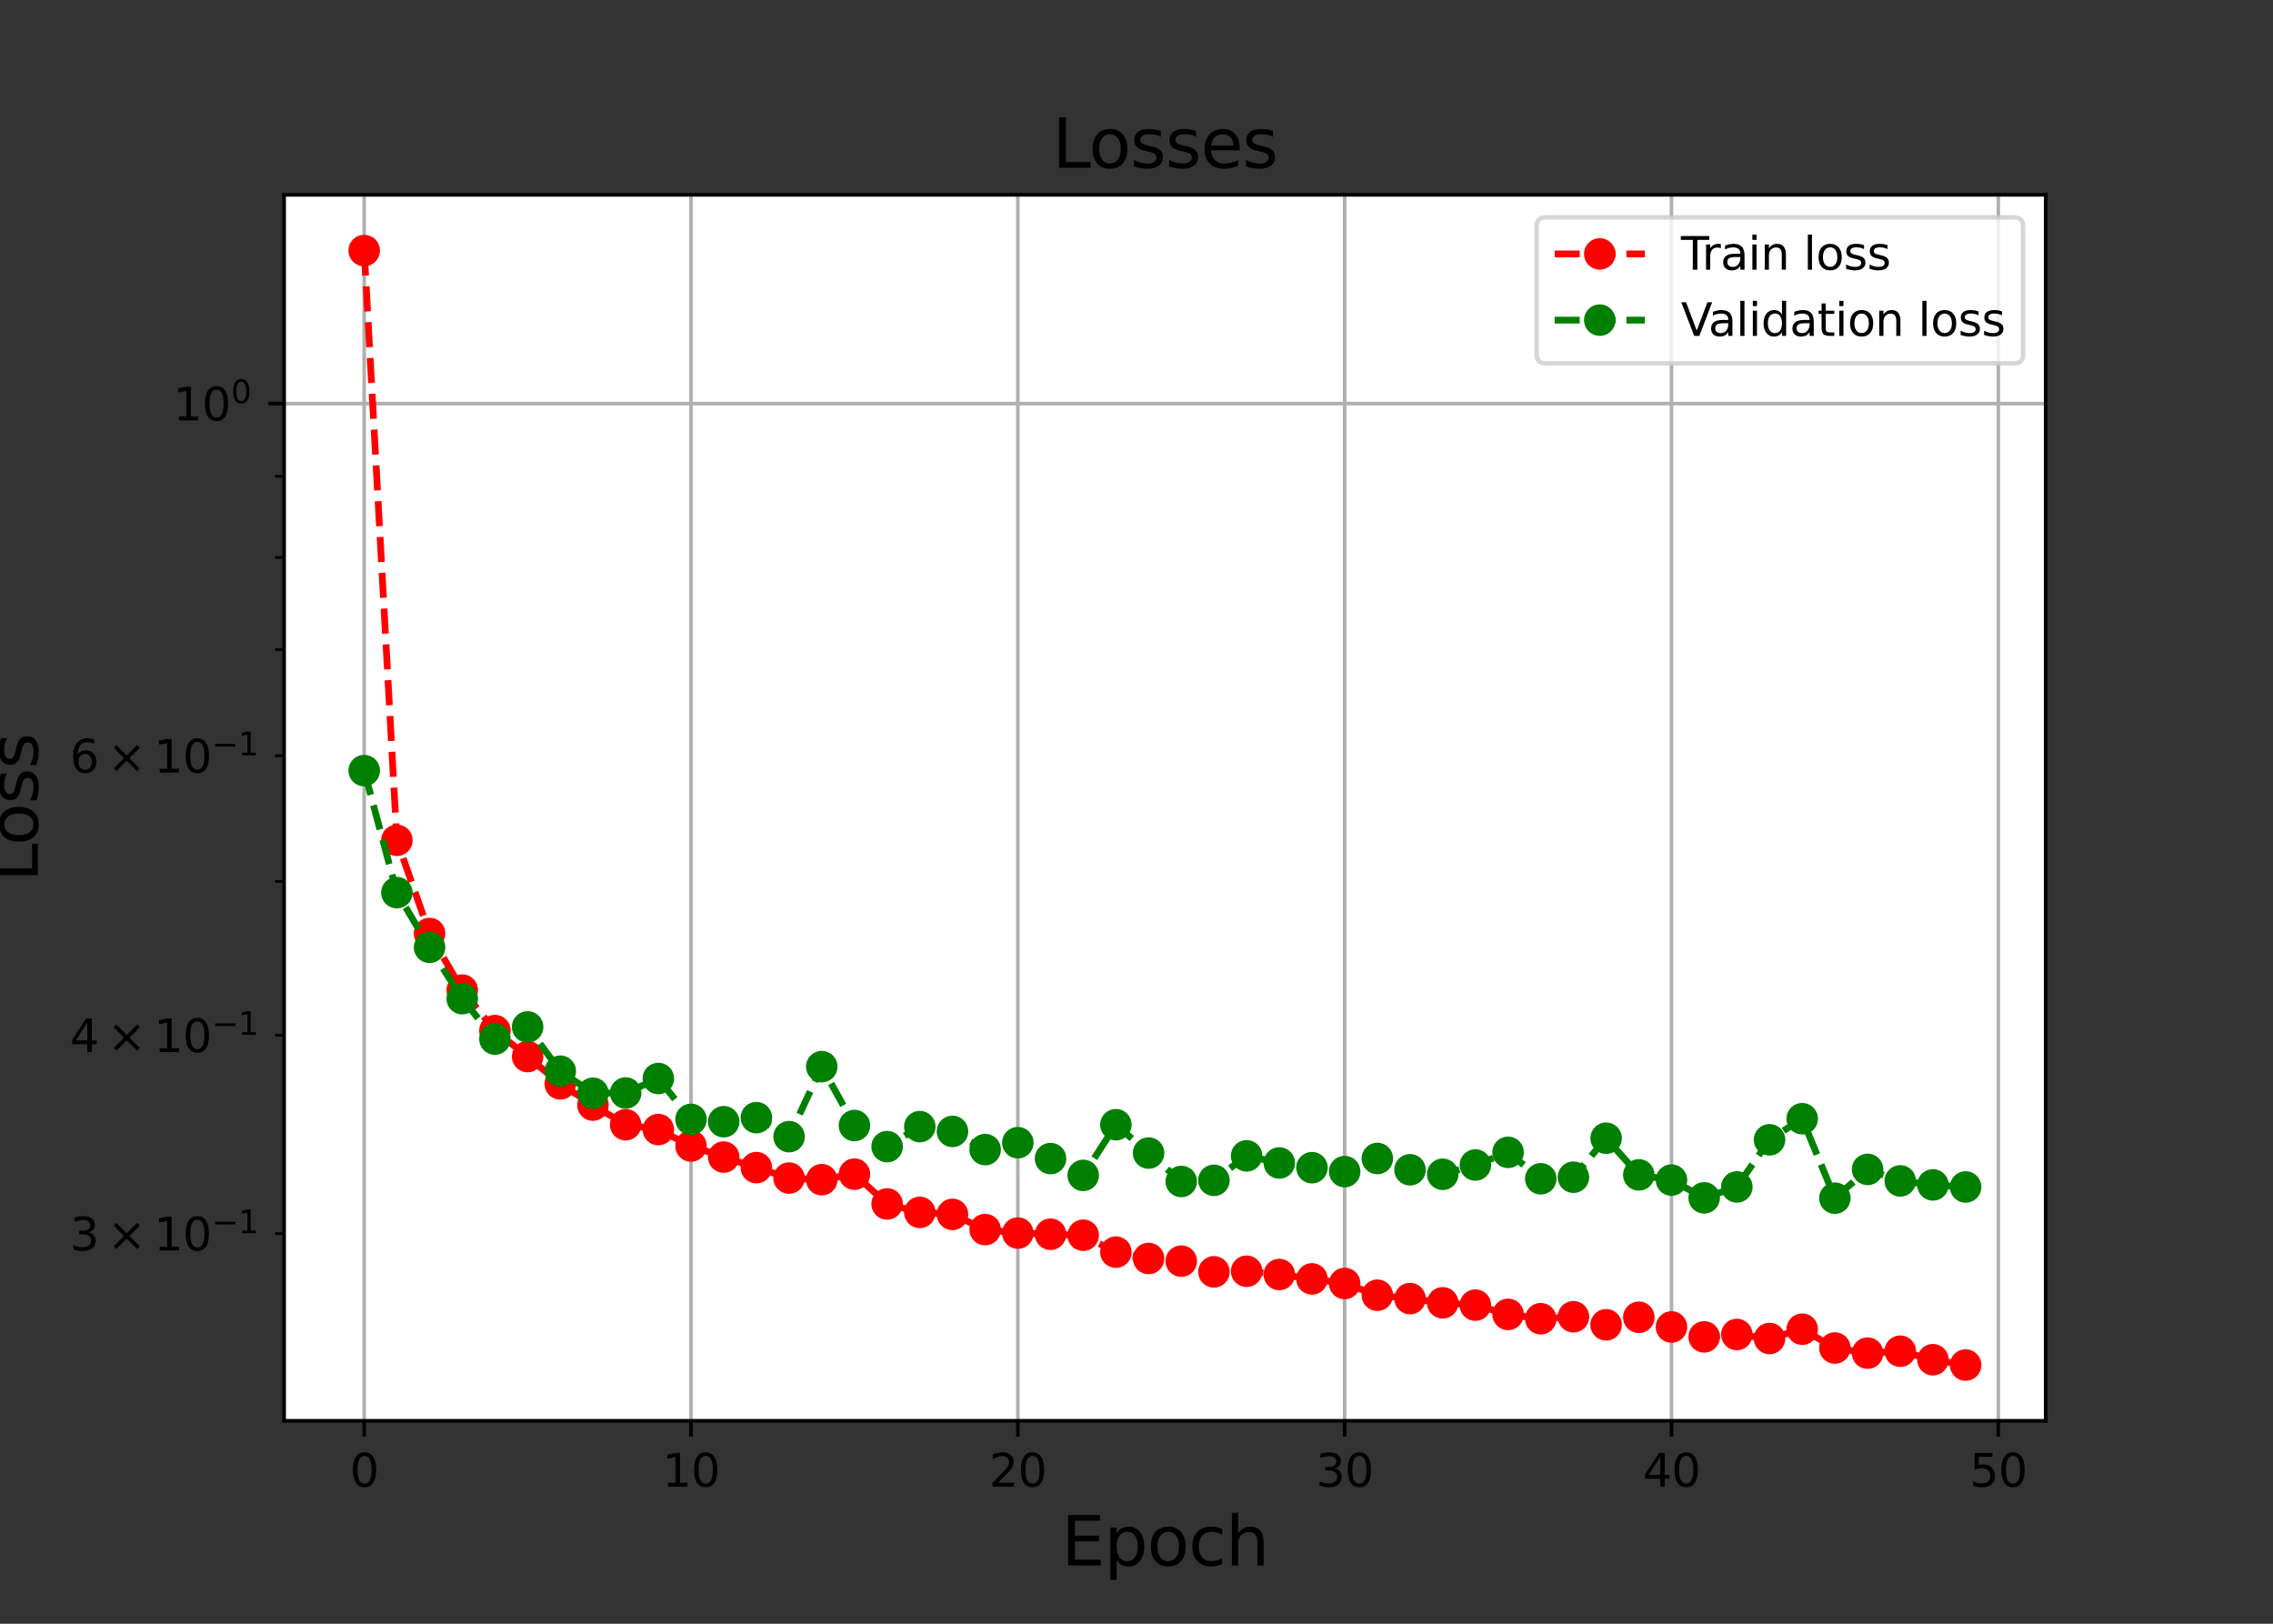 <?xml version="1.0" encoding="utf-8" standalone="no"?>
<!DOCTYPE svg PUBLIC "-//W3C//DTD SVG 1.1//EN"
  "http://www.w3.org/Graphics/SVG/1.1/DTD/svg11.dtd">
<svg xmlns:xlink="http://www.w3.org/1999/xlink" width="504pt" height="360pt" viewBox="0 0 504 360" xmlns="http://www.w3.org/2000/svg" version="1.1">
 <rect x="0" y="0" width="504" height="360" fill="#333333" stroke="none"/>
 <defs>
  <style type="text/css">*{stroke-linejoin: round; stroke-linecap: butt}</style>
 </defs>
 <g id="figure_1">
  <g id="patch_1">
   <path d="M 0 360 
L 504 360 
L 504 0 
L 0 0 
L 0 360 
z
" style="fill: none"/>
  </g>
  <g id="axes_1">
   <g id="patch_2">
    <path d="M 63 315 
L 453.6 315 
L 453.6 43.2 
L 63 43.2 
z
" style="fill: #ffffff"/>
   </g>
   <g id="matplotlib.axis_1">
    <g id="xtick_1">
     <g id="line2d_1">
      <path d="M 80.755 315 
L 80.755 43.2 
" clip-path="url(#p5df600dfa0)" style="fill: none; stroke: #b0b0b0; stroke-width: 0.8; stroke-linecap: square"/>
     </g>
     <g id="line2d_2">
      <defs>
       <path id="m34d4ec6914" d="M 0 0 
L 0 3.5 
" style="stroke: #000000; stroke-width: 0.8"/>
      </defs>
      <g>
       <use xlink:href="#m34d4ec6914" x="80.755" y="315" style="stroke: #000000; stroke-width: 0.8"/>
      </g>
     </g>
     <g id="text_1">
      <!-- 0 -->
      <g transform="translate(77.573 329.598)scale(0.1 -0.1)">
       <defs>
        <path id="DejaVuSans-30" d="M 2034 4250 
Q 1547 4250 1301 3770 
Q 1056 3291 1056 2328 
Q 1056 1369 1301 889 
Q 1547 409 2034 409 
Q 2525 409 2770 889 
Q 3016 1369 3016 2328 
Q 3016 3291 2770 3770 
Q 2525 4250 2034 4250 
z
M 2034 4750 
Q 2819 4750 3233 4129 
Q 3647 3509 3647 2328 
Q 3647 1150 3233 529 
Q 2819 -91 2034 -91 
Q 1250 -91 836 529 
Q 422 1150 422 2328 
Q 422 3509 836 4129 
Q 1250 4750 2034 4750 
z
" transform="scale(0.016)"/>
       </defs>
       <use xlink:href="#DejaVuSans-30"/>
      </g>
     </g>
    </g>
    <g id="xtick_2">
     <g id="line2d_3">
      <path d="M 153.222 315 
L 153.222 43.2 
" clip-path="url(#p5df600dfa0)" style="fill: none; stroke: #b0b0b0; stroke-width: 0.8; stroke-linecap: square"/>
     </g>
     <g id="line2d_4">
      <g>
       <use xlink:href="#m34d4ec6914" x="153.222" y="315" style="stroke: #000000; stroke-width: 0.8"/>
      </g>
     </g>
     <g id="text_2">
      <!-- 10 -->
      <g transform="translate(146.86 329.598)scale(0.1 -0.1)">
       <defs>
        <path id="DejaVuSans-31" d="M 794 531 
L 1825 531 
L 1825 4091 
L 703 3866 
L 703 4441 
L 1819 4666 
L 2450 4666 
L 2450 531 
L 3481 531 
L 3481 0 
L 794 0 
L 794 531 
z
" transform="scale(0.016)"/>
       </defs>
       <use xlink:href="#DejaVuSans-31"/>
       <use xlink:href="#DejaVuSans-30" x="63.623"/>
      </g>
     </g>
    </g>
    <g id="xtick_3">
     <g id="line2d_5">
      <path d="M 225.69 315 
L 225.69 43.2 
" clip-path="url(#p5df600dfa0)" style="fill: none; stroke: #b0b0b0; stroke-width: 0.8; stroke-linecap: square"/>
     </g>
     <g id="line2d_6">
      <g>
       <use xlink:href="#m34d4ec6914" x="225.69" y="315" style="stroke: #000000; stroke-width: 0.8"/>
      </g>
     </g>
     <g id="text_3">
      <!-- 20 -->
      <g transform="translate(219.327 329.598)scale(0.1 -0.1)">
       <defs>
        <path id="DejaVuSans-32" d="M 1228 531 
L 3431 531 
L 3431 0 
L 469 0 
L 469 531 
Q 828 903 1448 1529 
Q 2069 2156 2228 2338 
Q 2531 2678 2651 2914 
Q 2772 3150 2772 3378 
Q 2772 3750 2511 3984 
Q 2250 4219 1831 4219 
Q 1534 4219 1204 4116 
Q 875 4013 500 3803 
L 500 4441 
Q 881 4594 1212 4672 
Q 1544 4750 1819 4750 
Q 2544 4750 2975 4387 
Q 3406 4025 3406 3419 
Q 3406 3131 3298 2873 
Q 3191 2616 2906 2266 
Q 2828 2175 2409 1742 
Q 1991 1309 1228 531 
z
" transform="scale(0.016)"/>
       </defs>
       <use xlink:href="#DejaVuSans-32"/>
       <use xlink:href="#DejaVuSans-30" x="63.623"/>
      </g>
     </g>
    </g>
    <g id="xtick_4">
     <g id="line2d_7">
      <path d="M 298.157 315 
L 298.157 43.2 
" clip-path="url(#p5df600dfa0)" style="fill: none; stroke: #b0b0b0; stroke-width: 0.8; stroke-linecap: square"/>
     </g>
     <g id="line2d_8">
      <g>
       <use xlink:href="#m34d4ec6914" x="298.157" y="315" style="stroke: #000000; stroke-width: 0.8"/>
      </g>
     </g>
     <g id="text_4">
      <!-- 30 -->
      <g transform="translate(291.795 329.598)scale(0.1 -0.1)">
       <defs>
        <path id="DejaVuSans-33" d="M 2597 2516 
Q 3050 2419 3304 2112 
Q 3559 1806 3559 1356 
Q 3559 666 3084 287 
Q 2609 -91 1734 -91 
Q 1441 -91 1130 -33 
Q 819 25 488 141 
L 488 750 
Q 750 597 1062 519 
Q 1375 441 1716 441 
Q 2309 441 2620 675 
Q 2931 909 2931 1356 
Q 2931 1769 2642 2001 
Q 2353 2234 1838 2234 
L 1294 2234 
L 1294 2753 
L 1863 2753 
Q 2328 2753 2575 2939 
Q 2822 3125 2822 3475 
Q 2822 3834 2567 4026 
Q 2313 4219 1838 4219 
Q 1578 4219 1281 4162 
Q 984 4106 628 3988 
L 628 4550 
Q 988 4650 1302 4700 
Q 1616 4750 1894 4750 
Q 2613 4750 3031 4423 
Q 3450 4097 3450 3541 
Q 3450 3153 3228 2886 
Q 3006 2619 2597 2516 
z
" transform="scale(0.016)"/>
       </defs>
       <use xlink:href="#DejaVuSans-33"/>
       <use xlink:href="#DejaVuSans-30" x="63.623"/>
      </g>
     </g>
    </g>
    <g id="xtick_5">
     <g id="line2d_9">
      <path d="M 370.625 315 
L 370.625 43.2 
" clip-path="url(#p5df600dfa0)" style="fill: none; stroke: #b0b0b0; stroke-width: 0.8; stroke-linecap: square"/>
     </g>
     <g id="line2d_10">
      <g>
       <use xlink:href="#m34d4ec6914" x="370.625" y="315" style="stroke: #000000; stroke-width: 0.8"/>
      </g>
     </g>
     <g id="text_5">
      <!-- 40 -->
      <g transform="translate(364.262 329.598)scale(0.1 -0.1)">
       <defs>
        <path id="DejaVuSans-34" d="M 2419 4116 
L 825 1625 
L 2419 1625 
L 2419 4116 
z
M 2253 4666 
L 3047 4666 
L 3047 1625 
L 3713 1625 
L 3713 1100 
L 3047 1100 
L 3047 0 
L 2419 0 
L 2419 1100 
L 313 1100 
L 313 1709 
L 2253 4666 
z
" transform="scale(0.016)"/>
       </defs>
       <use xlink:href="#DejaVuSans-34"/>
       <use xlink:href="#DejaVuSans-30" x="63.623"/>
      </g>
     </g>
    </g>
    <g id="xtick_6">
     <g id="line2d_11">
      <path d="M 443.092 315 
L 443.092 43.2 
" clip-path="url(#p5df600dfa0)" style="fill: none; stroke: #b0b0b0; stroke-width: 0.8; stroke-linecap: square"/>
     </g>
     <g id="line2d_12">
      <g>
       <use xlink:href="#m34d4ec6914" x="443.092" y="315" style="stroke: #000000; stroke-width: 0.8"/>
      </g>
     </g>
     <g id="text_6">
      <!-- 50 -->
      <g transform="translate(436.73 329.598)scale(0.1 -0.1)">
       <defs>
        <path id="DejaVuSans-35" d="M 691 4666 
L 3169 4666 
L 3169 4134 
L 1269 4134 
L 1269 2991 
Q 1406 3038 1543 3061 
Q 1681 3084 1819 3084 
Q 2600 3084 3056 2656 
Q 3513 2228 3513 1497 
Q 3513 744 3044 326 
Q 2575 -91 1722 -91 
Q 1428 -91 1123 -41 
Q 819 9 494 109 
L 494 744 
Q 775 591 1075 516 
Q 1375 441 1709 441 
Q 2250 441 2565 725 
Q 2881 1009 2881 1497 
Q 2881 1984 2565 2268 
Q 2250 2553 1709 2553 
Q 1456 2553 1204 2497 
Q 953 2441 691 2322 
L 691 4666 
z
" transform="scale(0.016)"/>
       </defs>
       <use xlink:href="#DejaVuSans-35"/>
       <use xlink:href="#DejaVuSans-30" x="63.623"/>
      </g>
     </g>
    </g>
    <g id="text_7">
     <!-- Epoch -->
     <g transform="translate(235.334 347.076)scale(0.15 -0.15)">
      <defs>
       <path id="DejaVuSans-45" d="M 628 4666 
L 3578 4666 
L 3578 4134 
L 1259 4134 
L 1259 2753 
L 3481 2753 
L 3481 2222 
L 1259 2222 
L 1259 531 
L 3634 531 
L 3634 0 
L 628 0 
L 628 4666 
z
" transform="scale(0.016)"/>
       <path id="DejaVuSans-70" d="M 1159 525 
L 1159 -1331 
L 581 -1331 
L 581 3500 
L 1159 3500 
L 1159 2969 
Q 1341 3281 1617 3432 
Q 1894 3584 2278 3584 
Q 2916 3584 3314 3078 
Q 3713 2572 3713 1747 
Q 3713 922 3314 415 
Q 2916 -91 2278 -91 
Q 1894 -91 1617 61 
Q 1341 213 1159 525 
z
M 3116 1747 
Q 3116 2381 2855 2742 
Q 2594 3103 2138 3103 
Q 1681 3103 1420 2742 
Q 1159 2381 1159 1747 
Q 1159 1113 1420 752 
Q 1681 391 2138 391 
Q 2594 391 2855 752 
Q 3116 1113 3116 1747 
z
" transform="scale(0.016)"/>
       <path id="DejaVuSans-6f" d="M 1959 3097 
Q 1497 3097 1228 2736 
Q 959 2375 959 1747 
Q 959 1119 1226 758 
Q 1494 397 1959 397 
Q 2419 397 2687 759 
Q 2956 1122 2956 1747 
Q 2956 2369 2687 2733 
Q 2419 3097 1959 3097 
z
M 1959 3584 
Q 2709 3584 3137 3096 
Q 3566 2609 3566 1747 
Q 3566 888 3137 398 
Q 2709 -91 1959 -91 
Q 1206 -91 779 398 
Q 353 888 353 1747 
Q 353 2609 779 3096 
Q 1206 3584 1959 3584 
z
" transform="scale(0.016)"/>
       <path id="DejaVuSans-63" d="M 3122 3366 
L 3122 2828 
Q 2878 2963 2633 3030 
Q 2388 3097 2138 3097 
Q 1578 3097 1268 2742 
Q 959 2388 959 1747 
Q 959 1106 1268 751 
Q 1578 397 2138 397 
Q 2388 397 2633 464 
Q 2878 531 3122 666 
L 3122 134 
Q 2881 22 2623 -34 
Q 2366 -91 2075 -91 
Q 1284 -91 818 406 
Q 353 903 353 1747 
Q 353 2603 823 3093 
Q 1294 3584 2113 3584 
Q 2378 3584 2631 3529 
Q 2884 3475 3122 3366 
z
" transform="scale(0.016)"/>
       <path id="DejaVuSans-68" d="M 3513 2113 
L 3513 0 
L 2938 0 
L 2938 2094 
Q 2938 2591 2744 2837 
Q 2550 3084 2163 3084 
Q 1697 3084 1428 2787 
Q 1159 2491 1159 1978 
L 1159 0 
L 581 0 
L 581 4863 
L 1159 4863 
L 1159 2956 
Q 1366 3272 1645 3428 
Q 1925 3584 2291 3584 
Q 2894 3584 3203 3211 
Q 3513 2838 3513 2113 
z
" transform="scale(0.016)"/>
      </defs>
      <use xlink:href="#DejaVuSans-45"/>
      <use xlink:href="#DejaVuSans-70" x="63.184"/>
      <use xlink:href="#DejaVuSans-6f" x="126.66"/>
      <use xlink:href="#DejaVuSans-63" x="187.842"/>
      <use xlink:href="#DejaVuSans-68" x="242.822"/>
     </g>
    </g>
   </g>
   <g id="matplotlib.axis_2">
    <g id="ytick_1">
     <g id="line2d_13">
      <path d="M 63 89.487 
L 453.6 89.487 
" clip-path="url(#p5df600dfa0)" style="fill: none; stroke: #b0b0b0; stroke-width: 0.8; stroke-linecap: square"/>
     </g>
     <g id="line2d_14">
      <defs>
       <path id="mbf80603fad" d="M 0 0 
L -3.5 0 
" style="stroke: #000000; stroke-width: 0.8"/>
      </defs>
      <g>
       <use xlink:href="#mbf80603fad" x="63" y="89.487" style="stroke: #000000; stroke-width: 0.8"/>
      </g>
     </g>
     <g id="text_8">
      <!-- $\mathdefault{10^{0}}$ -->
      <g transform="translate(38.4 93.286)scale(0.1 -0.1)">
       <use xlink:href="#DejaVuSans-31" transform="translate(0 0.766)"/>
       <use xlink:href="#DejaVuSans-30" transform="translate(63.623 0.766)"/>
       <use xlink:href="#DejaVuSans-30" transform="translate(128.203 39.047)scale(0.7)"/>
      </g>
     </g>
    </g>
    <g id="ytick_2">
     <g id="line2d_15">
      <defs>
       <path id="m8f652c61e5" d="M 0 0 
L -2 0 
" style="stroke: #000000; stroke-width: 0.6"/>
      </defs>
      <g>
       <use xlink:href="#m8f652c61e5" x="63" y="273.505" style="stroke: #000000; stroke-width: 0.6"/>
      </g>
     </g>
     <g id="text_9">
      <!-- $\mathdefault{3\times10^{-1}}$ -->
      <g transform="translate(15.5 277.305)scale(0.1 -0.1)">
       <defs>
        <path id="DejaVuSans-d7" d="M 4488 3438 
L 3059 2003 
L 4488 575 
L 4116 197 
L 2681 1631 
L 1247 197 
L 878 575 
L 2303 2003 
L 878 3438 
L 1247 3816 
L 2681 2381 
L 4116 3816 
L 4488 3438 
z
" transform="scale(0.016)"/>
        <path id="DejaVuSans-2212" d="M 678 2272 
L 4684 2272 
L 4684 1741 
L 678 1741 
L 678 2272 
z
" transform="scale(0.016)"/>
       </defs>
       <use xlink:href="#DejaVuSans-33" transform="translate(0 0.684)"/>
       <use xlink:href="#DejaVuSans-d7" transform="translate(83.105 0.684)"/>
       <use xlink:href="#DejaVuSans-31" transform="translate(186.377 0.684)"/>
       <use xlink:href="#DejaVuSans-30" transform="translate(250 0.684)"/>
       <use xlink:href="#DejaVuSans-2212" transform="translate(314.58 38.966)scale(0.7)"/>
       <use xlink:href="#DejaVuSans-31" transform="translate(373.232 38.966)scale(0.7)"/>
      </g>
     </g>
    </g>
    <g id="ytick_3">
     <g id="line2d_16">
      <g>
       <use xlink:href="#m8f652c61e5" x="63" y="229.535" style="stroke: #000000; stroke-width: 0.6"/>
      </g>
     </g>
     <g id="text_10">
      <!-- $\mathdefault{4\times10^{-1}}$ -->
      <g transform="translate(15.5 233.335)scale(0.1 -0.1)">
       <use xlink:href="#DejaVuSans-34" transform="translate(0 0.684)"/>
       <use xlink:href="#DejaVuSans-d7" transform="translate(83.105 0.684)"/>
       <use xlink:href="#DejaVuSans-31" transform="translate(186.377 0.684)"/>
       <use xlink:href="#DejaVuSans-30" transform="translate(250 0.684)"/>
       <use xlink:href="#DejaVuSans-2212" transform="translate(314.58 38.966)scale(0.7)"/>
       <use xlink:href="#DejaVuSans-31" transform="translate(373.232 38.966)scale(0.7)"/>
      </g>
     </g>
    </g>
    <g id="ytick_4">
     <g id="line2d_17">
      <g>
       <use xlink:href="#m8f652c61e5" x="63" y="195.429" style="stroke: #000000; stroke-width: 0.6"/>
      </g>
     </g>
    </g>
    <g id="ytick_5">
     <g id="line2d_18">
      <g>
       <use xlink:href="#m8f652c61e5" x="63" y="167.563" style="stroke: #000000; stroke-width: 0.6"/>
      </g>
     </g>
     <g id="text_11">
      <!-- $\mathdefault{6\times10^{-1}}$ -->
      <g transform="translate(15.5 171.362)scale(0.1 -0.1)">
       <defs>
        <path id="DejaVuSans-36" d="M 2113 2584 
Q 1688 2584 1439 2293 
Q 1191 2003 1191 1497 
Q 1191 994 1439 701 
Q 1688 409 2113 409 
Q 2538 409 2786 701 
Q 3034 994 3034 1497 
Q 3034 2003 2786 2293 
Q 2538 2584 2113 2584 
z
M 3366 4563 
L 3366 3988 
Q 3128 4100 2886 4159 
Q 2644 4219 2406 4219 
Q 1781 4219 1451 3797 
Q 1122 3375 1075 2522 
Q 1259 2794 1537 2939 
Q 1816 3084 2150 3084 
Q 2853 3084 3261 2657 
Q 3669 2231 3669 1497 
Q 3669 778 3244 343 
Q 2819 -91 2113 -91 
Q 1303 -91 875 529 
Q 447 1150 447 2328 
Q 447 3434 972 4092 
Q 1497 4750 2381 4750 
Q 2619 4750 2861 4703 
Q 3103 4656 3366 4563 
z
" transform="scale(0.016)"/>
       </defs>
       <use xlink:href="#DejaVuSans-36" transform="translate(0 0.684)"/>
       <use xlink:href="#DejaVuSans-d7" transform="translate(83.105 0.684)"/>
       <use xlink:href="#DejaVuSans-31" transform="translate(186.377 0.684)"/>
       <use xlink:href="#DejaVuSans-30" transform="translate(250 0.684)"/>
       <use xlink:href="#DejaVuSans-2212" transform="translate(314.58 38.966)scale(0.7)"/>
       <use xlink:href="#DejaVuSans-31" transform="translate(373.232 38.966)scale(0.7)"/>
      </g>
     </g>
    </g>
    <g id="ytick_6">
     <g id="line2d_19">
      <g>
       <use xlink:href="#m8f652c61e5" x="63" y="144.002" style="stroke: #000000; stroke-width: 0.6"/>
      </g>
     </g>
    </g>
    <g id="ytick_7">
     <g id="line2d_20">
      <g>
       <use xlink:href="#m8f652c61e5" x="63" y="123.593" style="stroke: #000000; stroke-width: 0.6"/>
      </g>
     </g>
    </g>
    <g id="ytick_8">
     <g id="line2d_21">
      <g>
       <use xlink:href="#m8f652c61e5" x="63" y="105.591" style="stroke: #000000; stroke-width: 0.6"/>
      </g>
     </g>
    </g>
    <g id="text_12">
     <!-- Loss -->
     <g transform="translate(8.38 195.551)rotate(-90)scale(0.15 -0.15)">
      <defs>
       <path id="DejaVuSans-4c" d="M 628 4666 
L 1259 4666 
L 1259 531 
L 3531 531 
L 3531 0 
L 628 0 
L 628 4666 
z
" transform="scale(0.016)"/>
       <path id="DejaVuSans-73" d="M 2834 3397 
L 2834 2853 
Q 2591 2978 2328 3040 
Q 2066 3103 1784 3103 
Q 1356 3103 1142 2972 
Q 928 2841 928 2578 
Q 928 2378 1081 2264 
Q 1234 2150 1697 2047 
L 1894 2003 
Q 2506 1872 2764 1633 
Q 3022 1394 3022 966 
Q 3022 478 2636 193 
Q 2250 -91 1575 -91 
Q 1294 -91 989 -36 
Q 684 19 347 128 
L 347 722 
Q 666 556 975 473 
Q 1284 391 1588 391 
Q 1994 391 2212 530 
Q 2431 669 2431 922 
Q 2431 1156 2273 1281 
Q 2116 1406 1581 1522 
L 1381 1569 
Q 847 1681 609 1914 
Q 372 2147 372 2553 
Q 372 3047 722 3315 
Q 1072 3584 1716 3584 
Q 2034 3584 2315 3537 
Q 2597 3491 2834 3397 
z
" transform="scale(0.016)"/>
      </defs>
      <use xlink:href="#DejaVuSans-4c"/>
      <use xlink:href="#DejaVuSans-6f" x="53.963"/>
      <use xlink:href="#DejaVuSans-73" x="115.145"/>
      <use xlink:href="#DejaVuSans-73" x="167.244"/>
     </g>
    </g>
   </g>
   <g id="line2d_22">
    <path d="M 80.755 55.555 
L 88.001 186.304 
L 95.248 206.967 
L 102.495 219.516 
L 109.742 228.495 
L 116.988 234.251 
L 124.235 240.306 
L 131.482 245.007 
L 138.729 249.362 
L 145.975 250.438 
L 153.222 254.075 
L 160.469 256.537 
L 167.716 258.875 
L 174.962 261.188 
L 182.209 261.548 
L 189.456 260.321 
L 196.703 266.921 
L 203.949 268.797 
L 211.196 269.24 
L 218.443 272.613 
L 225.69 273.386 
L 232.936 273.643 
L 240.183 273.866 
L 247.43 277.61 
L 254.677 279.012 
L 261.923 279.606 
L 269.17 281.984 
L 276.417 281.852 
L 283.664 282.57 
L 290.91 283.549 
L 298.157 284.561 
L 305.404 287.162 
L 312.651 287.91 
L 319.897 288.852 
L 327.144 289.362 
L 334.391 291.413 
L 341.638 292.372 
L 348.884 291.941 
L 356.131 293.723 
L 363.378 292.054 
L 370.625 294.206 
L 377.871 296.399 
L 385.118 295.869 
L 392.365 296.759 
L 399.612 294.696 
L 406.858 298.868 
L 414.105 300 
L 421.352 299.575 
L 428.599 301.469 
L 435.845 302.645 
" clip-path="url(#p5df600dfa0)" style="fill: none; stroke-dasharray: 5.55,2.4; stroke-dashoffset: 0; stroke: #ff0000; stroke-width: 1.5"/>
    <defs>
     <path id="m9d63d06f78" d="M 0 3 
C 0.796 3 1.559 2.684 2.121 2.121 
C 2.684 1.559 3 0.796 3 0 
C 3 -0.796 2.684 -1.559 2.121 -2.121 
C 1.559 -2.684 0.796 -3 0 -3 
C -0.796 -3 -1.559 -2.684 -2.121 -2.121 
C -2.684 -1.559 -3 -0.796 -3 0 
C -3 0.796 -2.684 1.559 -2.121 2.121 
C -1.559 2.684 -0.796 3 0 3 
z
" style="stroke: #ff0000"/>
    </defs>
    <g clip-path="url(#p5df600dfa0)">
     <use xlink:href="#m9d63d06f78" x="80.755" y="55.555" style="fill: #ff0000; stroke: #ff0000"/>
     <use xlink:href="#m9d63d06f78" x="88.001" y="186.304" style="fill: #ff0000; stroke: #ff0000"/>
     <use xlink:href="#m9d63d06f78" x="95.248" y="206.967" style="fill: #ff0000; stroke: #ff0000"/>
     <use xlink:href="#m9d63d06f78" x="102.495" y="219.516" style="fill: #ff0000; stroke: #ff0000"/>
     <use xlink:href="#m9d63d06f78" x="109.742" y="228.495" style="fill: #ff0000; stroke: #ff0000"/>
     <use xlink:href="#m9d63d06f78" x="116.988" y="234.251" style="fill: #ff0000; stroke: #ff0000"/>
     <use xlink:href="#m9d63d06f78" x="124.235" y="240.306" style="fill: #ff0000; stroke: #ff0000"/>
     <use xlink:href="#m9d63d06f78" x="131.482" y="245.007" style="fill: #ff0000; stroke: #ff0000"/>
     <use xlink:href="#m9d63d06f78" x="138.729" y="249.362" style="fill: #ff0000; stroke: #ff0000"/>
     <use xlink:href="#m9d63d06f78" x="145.975" y="250.438" style="fill: #ff0000; stroke: #ff0000"/>
     <use xlink:href="#m9d63d06f78" x="153.222" y="254.075" style="fill: #ff0000; stroke: #ff0000"/>
     <use xlink:href="#m9d63d06f78" x="160.469" y="256.537" style="fill: #ff0000; stroke: #ff0000"/>
     <use xlink:href="#m9d63d06f78" x="167.716" y="258.875" style="fill: #ff0000; stroke: #ff0000"/>
     <use xlink:href="#m9d63d06f78" x="174.962" y="261.188" style="fill: #ff0000; stroke: #ff0000"/>
     <use xlink:href="#m9d63d06f78" x="182.209" y="261.548" style="fill: #ff0000; stroke: #ff0000"/>
     <use xlink:href="#m9d63d06f78" x="189.456" y="260.321" style="fill: #ff0000; stroke: #ff0000"/>
     <use xlink:href="#m9d63d06f78" x="196.703" y="266.921" style="fill: #ff0000; stroke: #ff0000"/>
     <use xlink:href="#m9d63d06f78" x="203.949" y="268.797" style="fill: #ff0000; stroke: #ff0000"/>
     <use xlink:href="#m9d63d06f78" x="211.196" y="269.24" style="fill: #ff0000; stroke: #ff0000"/>
     <use xlink:href="#m9d63d06f78" x="218.443" y="272.613" style="fill: #ff0000; stroke: #ff0000"/>
     <use xlink:href="#m9d63d06f78" x="225.69" y="273.386" style="fill: #ff0000; stroke: #ff0000"/>
     <use xlink:href="#m9d63d06f78" x="232.936" y="273.643" style="fill: #ff0000; stroke: #ff0000"/>
     <use xlink:href="#m9d63d06f78" x="240.183" y="273.866" style="fill: #ff0000; stroke: #ff0000"/>
     <use xlink:href="#m9d63d06f78" x="247.43" y="277.61" style="fill: #ff0000; stroke: #ff0000"/>
     <use xlink:href="#m9d63d06f78" x="254.677" y="279.012" style="fill: #ff0000; stroke: #ff0000"/>
     <use xlink:href="#m9d63d06f78" x="261.923" y="279.606" style="fill: #ff0000; stroke: #ff0000"/>
     <use xlink:href="#m9d63d06f78" x="269.17" y="281.984" style="fill: #ff0000; stroke: #ff0000"/>
     <use xlink:href="#m9d63d06f78" x="276.417" y="281.852" style="fill: #ff0000; stroke: #ff0000"/>
     <use xlink:href="#m9d63d06f78" x="283.664" y="282.57" style="fill: #ff0000; stroke: #ff0000"/>
     <use xlink:href="#m9d63d06f78" x="290.91" y="283.549" style="fill: #ff0000; stroke: #ff0000"/>
     <use xlink:href="#m9d63d06f78" x="298.157" y="284.561" style="fill: #ff0000; stroke: #ff0000"/>
     <use xlink:href="#m9d63d06f78" x="305.404" y="287.162" style="fill: #ff0000; stroke: #ff0000"/>
     <use xlink:href="#m9d63d06f78" x="312.651" y="287.91" style="fill: #ff0000; stroke: #ff0000"/>
     <use xlink:href="#m9d63d06f78" x="319.897" y="288.852" style="fill: #ff0000; stroke: #ff0000"/>
     <use xlink:href="#m9d63d06f78" x="327.144" y="289.362" style="fill: #ff0000; stroke: #ff0000"/>
     <use xlink:href="#m9d63d06f78" x="334.391" y="291.413" style="fill: #ff0000; stroke: #ff0000"/>
     <use xlink:href="#m9d63d06f78" x="341.638" y="292.372" style="fill: #ff0000; stroke: #ff0000"/>
     <use xlink:href="#m9d63d06f78" x="348.884" y="291.941" style="fill: #ff0000; stroke: #ff0000"/>
     <use xlink:href="#m9d63d06f78" x="356.131" y="293.723" style="fill: #ff0000; stroke: #ff0000"/>
     <use xlink:href="#m9d63d06f78" x="363.378" y="292.054" style="fill: #ff0000; stroke: #ff0000"/>
     <use xlink:href="#m9d63d06f78" x="370.625" y="294.206" style="fill: #ff0000; stroke: #ff0000"/>
     <use xlink:href="#m9d63d06f78" x="377.871" y="296.399" style="fill: #ff0000; stroke: #ff0000"/>
     <use xlink:href="#m9d63d06f78" x="385.118" y="295.869" style="fill: #ff0000; stroke: #ff0000"/>
     <use xlink:href="#m9d63d06f78" x="392.365" y="296.759" style="fill: #ff0000; stroke: #ff0000"/>
     <use xlink:href="#m9d63d06f78" x="399.612" y="294.696" style="fill: #ff0000; stroke: #ff0000"/>
     <use xlink:href="#m9d63d06f78" x="406.858" y="298.868" style="fill: #ff0000; stroke: #ff0000"/>
     <use xlink:href="#m9d63d06f78" x="414.105" y="300" style="fill: #ff0000; stroke: #ff0000"/>
     <use xlink:href="#m9d63d06f78" x="421.352" y="299.575" style="fill: #ff0000; stroke: #ff0000"/>
     <use xlink:href="#m9d63d06f78" x="428.599" y="301.469" style="fill: #ff0000; stroke: #ff0000"/>
     <use xlink:href="#m9d63d06f78" x="435.845" y="302.645" style="fill: #ff0000; stroke: #ff0000"/>
    </g>
   </g>
   <g id="line2d_23">
    <path d="M 80.755 170.855 
L 88.001 197.903 
L 95.248 210.033 
L 102.495 221.416 
L 109.742 230.372 
L 116.988 227.68 
L 124.235 237.496 
L 131.482 242.379 
L 138.729 242.327 
L 145.975 239.119 
L 153.222 248.179 
L 160.469 248.695 
L 167.716 247.799 
L 174.962 252.009 
L 182.209 236.482 
L 189.456 249.54 
L 196.703 254.218 
L 203.949 249.783 
L 211.196 250.846 
L 218.443 254.873 
L 225.69 253.345 
L 232.936 256.871 
L 240.183 260.596 
L 247.43 249.361 
L 254.677 255.647 
L 261.923 261.947 
L 269.17 261.691 
L 276.417 256.263 
L 283.664 257.842 
L 290.91 258.889 
L 298.157 259.757 
L 305.404 256.851 
L 312.651 259.354 
L 319.897 260.348 
L 327.144 258.293 
L 334.391 255.485 
L 341.638 261.347 
L 348.884 260.995 
L 356.131 252.353 
L 363.378 260.483 
L 370.625 261.638 
L 377.871 265.57 
L 385.118 263.152 
L 392.365 252.701 
L 399.612 248.032 
L 406.858 265.644 
L 414.105 259.27 
L 421.352 261.819 
L 428.599 262.704 
L 435.845 263.165 
" clip-path="url(#p5df600dfa0)" style="fill: none; stroke-dasharray: 5.55,2.4; stroke-dashoffset: 0; stroke: #008000; stroke-width: 1.5"/>
    <defs>
     <path id="m608015f8cc" d="M 0 3 
C 0.796 3 1.559 2.684 2.121 2.121 
C 2.684 1.559 3 0.796 3 0 
C 3 -0.796 2.684 -1.559 2.121 -2.121 
C 1.559 -2.684 0.796 -3 0 -3 
C -0.796 -3 -1.559 -2.684 -2.121 -2.121 
C -2.684 -1.559 -3 -0.796 -3 0 
C -3 0.796 -2.684 1.559 -2.121 2.121 
C -1.559 2.684 -0.796 3 0 3 
z
" style="stroke: #008000"/>
    </defs>
    <g clip-path="url(#p5df600dfa0)">
     <use xlink:href="#m608015f8cc" x="80.755" y="170.855" style="fill: #008000; stroke: #008000"/>
     <use xlink:href="#m608015f8cc" x="88.001" y="197.903" style="fill: #008000; stroke: #008000"/>
     <use xlink:href="#m608015f8cc" x="95.248" y="210.033" style="fill: #008000; stroke: #008000"/>
     <use xlink:href="#m608015f8cc" x="102.495" y="221.416" style="fill: #008000; stroke: #008000"/>
     <use xlink:href="#m608015f8cc" x="109.742" y="230.372" style="fill: #008000; stroke: #008000"/>
     <use xlink:href="#m608015f8cc" x="116.988" y="227.68" style="fill: #008000; stroke: #008000"/>
     <use xlink:href="#m608015f8cc" x="124.235" y="237.496" style="fill: #008000; stroke: #008000"/>
     <use xlink:href="#m608015f8cc" x="131.482" y="242.379" style="fill: #008000; stroke: #008000"/>
     <use xlink:href="#m608015f8cc" x="138.729" y="242.327" style="fill: #008000; stroke: #008000"/>
     <use xlink:href="#m608015f8cc" x="145.975" y="239.119" style="fill: #008000; stroke: #008000"/>
     <use xlink:href="#m608015f8cc" x="153.222" y="248.179" style="fill: #008000; stroke: #008000"/>
     <use xlink:href="#m608015f8cc" x="160.469" y="248.695" style="fill: #008000; stroke: #008000"/>
     <use xlink:href="#m608015f8cc" x="167.716" y="247.799" style="fill: #008000; stroke: #008000"/>
     <use xlink:href="#m608015f8cc" x="174.962" y="252.009" style="fill: #008000; stroke: #008000"/>
     <use xlink:href="#m608015f8cc" x="182.209" y="236.482" style="fill: #008000; stroke: #008000"/>
     <use xlink:href="#m608015f8cc" x="189.456" y="249.54" style="fill: #008000; stroke: #008000"/>
     <use xlink:href="#m608015f8cc" x="196.703" y="254.218" style="fill: #008000; stroke: #008000"/>
     <use xlink:href="#m608015f8cc" x="203.949" y="249.783" style="fill: #008000; stroke: #008000"/>
     <use xlink:href="#m608015f8cc" x="211.196" y="250.846" style="fill: #008000; stroke: #008000"/>
     <use xlink:href="#m608015f8cc" x="218.443" y="254.873" style="fill: #008000; stroke: #008000"/>
     <use xlink:href="#m608015f8cc" x="225.69" y="253.345" style="fill: #008000; stroke: #008000"/>
     <use xlink:href="#m608015f8cc" x="232.936" y="256.871" style="fill: #008000; stroke: #008000"/>
     <use xlink:href="#m608015f8cc" x="240.183" y="260.596" style="fill: #008000; stroke: #008000"/>
     <use xlink:href="#m608015f8cc" x="247.43" y="249.361" style="fill: #008000; stroke: #008000"/>
     <use xlink:href="#m608015f8cc" x="254.677" y="255.647" style="fill: #008000; stroke: #008000"/>
     <use xlink:href="#m608015f8cc" x="261.923" y="261.947" style="fill: #008000; stroke: #008000"/>
     <use xlink:href="#m608015f8cc" x="269.17" y="261.691" style="fill: #008000; stroke: #008000"/>
     <use xlink:href="#m608015f8cc" x="276.417" y="256.263" style="fill: #008000; stroke: #008000"/>
     <use xlink:href="#m608015f8cc" x="283.664" y="257.842" style="fill: #008000; stroke: #008000"/>
     <use xlink:href="#m608015f8cc" x="290.91" y="258.889" style="fill: #008000; stroke: #008000"/>
     <use xlink:href="#m608015f8cc" x="298.157" y="259.757" style="fill: #008000; stroke: #008000"/>
     <use xlink:href="#m608015f8cc" x="305.404" y="256.851" style="fill: #008000; stroke: #008000"/>
     <use xlink:href="#m608015f8cc" x="312.651" y="259.354" style="fill: #008000; stroke: #008000"/>
     <use xlink:href="#m608015f8cc" x="319.897" y="260.348" style="fill: #008000; stroke: #008000"/>
     <use xlink:href="#m608015f8cc" x="327.144" y="258.293" style="fill: #008000; stroke: #008000"/>
     <use xlink:href="#m608015f8cc" x="334.391" y="255.485" style="fill: #008000; stroke: #008000"/>
     <use xlink:href="#m608015f8cc" x="341.638" y="261.347" style="fill: #008000; stroke: #008000"/>
     <use xlink:href="#m608015f8cc" x="348.884" y="260.995" style="fill: #008000; stroke: #008000"/>
     <use xlink:href="#m608015f8cc" x="356.131" y="252.353" style="fill: #008000; stroke: #008000"/>
     <use xlink:href="#m608015f8cc" x="363.378" y="260.483" style="fill: #008000; stroke: #008000"/>
     <use xlink:href="#m608015f8cc" x="370.625" y="261.638" style="fill: #008000; stroke: #008000"/>
     <use xlink:href="#m608015f8cc" x="377.871" y="265.57" style="fill: #008000; stroke: #008000"/>
     <use xlink:href="#m608015f8cc" x="385.118" y="263.152" style="fill: #008000; stroke: #008000"/>
     <use xlink:href="#m608015f8cc" x="392.365" y="252.701" style="fill: #008000; stroke: #008000"/>
     <use xlink:href="#m608015f8cc" x="399.612" y="248.032" style="fill: #008000; stroke: #008000"/>
     <use xlink:href="#m608015f8cc" x="406.858" y="265.644" style="fill: #008000; stroke: #008000"/>
     <use xlink:href="#m608015f8cc" x="414.105" y="259.27" style="fill: #008000; stroke: #008000"/>
     <use xlink:href="#m608015f8cc" x="421.352" y="261.819" style="fill: #008000; stroke: #008000"/>
     <use xlink:href="#m608015f8cc" x="428.599" y="262.704" style="fill: #008000; stroke: #008000"/>
     <use xlink:href="#m608015f8cc" x="435.845" y="263.165" style="fill: #008000; stroke: #008000"/>
    </g>
   </g>
   <g id="patch_3">
    <path d="M 63 315 
L 63 43.2 
" style="fill: none; stroke: #000000; stroke-width: 0.8; stroke-linejoin: miter; stroke-linecap: square"/>
   </g>
   <g id="patch_4">
    <path d="M 453.6 315 
L 453.6 43.2 
" style="fill: none; stroke: #000000; stroke-width: 0.8; stroke-linejoin: miter; stroke-linecap: square"/>
   </g>
   <g id="patch_5">
    <path d="M 63 315 
L 453.6 315 
" style="fill: none; stroke: #000000; stroke-width: 0.8; stroke-linejoin: miter; stroke-linecap: square"/>
   </g>
   <g id="patch_6">
    <path d="M 63 43.2 
L 453.6 43.2 
" style="fill: none; stroke: #000000; stroke-width: 0.8; stroke-linejoin: miter; stroke-linecap: square"/>
   </g>
   <g id="text_13">
    <!-- Losses -->
    <g transform="translate(233.327 37.2)scale(0.15 -0.15)">
     <defs>
      <path id="DejaVuSans-65" d="M 3597 1894 
L 3597 1613 
L 953 1613 
Q 991 1019 1311 708 
Q 1631 397 2203 397 
Q 2534 397 2845 478 
Q 3156 559 3463 722 
L 3463 178 
Q 3153 47 2828 -22 
Q 2503 -91 2169 -91 
Q 1331 -91 842 396 
Q 353 884 353 1716 
Q 353 2575 817 3079 
Q 1281 3584 2069 3584 
Q 2775 3584 3186 3129 
Q 3597 2675 3597 1894 
z
M 3022 2063 
Q 3016 2534 2758 2815 
Q 2500 3097 2075 3097 
Q 1594 3097 1305 2825 
Q 1016 2553 972 2059 
L 3022 2063 
z
" transform="scale(0.016)"/>
     </defs>
     <use xlink:href="#DejaVuSans-4c"/>
     <use xlink:href="#DejaVuSans-6f" x="53.963"/>
     <use xlink:href="#DejaVuSans-73" x="115.145"/>
     <use xlink:href="#DejaVuSans-73" x="167.244"/>
     <use xlink:href="#DejaVuSans-65" x="219.344"/>
     <use xlink:href="#DejaVuSans-73" x="280.867"/>
    </g>
   </g>
   <g id="legend_1">
    <g id="patch_7">
     <path d="M 342.725 80.556 
L 446.6 80.556 
Q 448.6 80.556 448.6 78.556 
L 448.6 50.2 
Q 448.6 48.2 446.6 48.2 
L 342.725 48.2 
Q 340.725 48.2 340.725 50.2 
L 340.725 78.556 
Q 340.725 80.556 342.725 80.556 
z
" style="fill: #ffffff; opacity: 0.8; stroke: #cccccc; stroke-linejoin: miter"/>
    </g>
    <g id="line2d_24">
     <path d="M 344.725 56.298 
L 354.725 56.298 
L 364.725 56.298 
" style="fill: none; stroke-dasharray: 5.55,2.4; stroke-dashoffset: 0; stroke: #ff0000; stroke-width: 1.5"/>
     <g>
      <use xlink:href="#m9d63d06f78" x="354.725" y="56.298" style="fill: #ff0000; stroke: #ff0000"/>
     </g>
    </g>
    <g id="text_14">
     <!-- Train loss -->
     <g transform="translate(372.725 59.798)scale(0.1 -0.1)">
      <defs>
       <path id="DejaVuSans-54" d="M -19 4666 
L 3928 4666 
L 3928 4134 
L 2272 4134 
L 2272 0 
L 1638 0 
L 1638 4134 
L -19 4134 
L -19 4666 
z
" transform="scale(0.016)"/>
       <path id="DejaVuSans-72" d="M 2631 2963 
Q 2534 3019 2420 3045 
Q 2306 3072 2169 3072 
Q 1681 3072 1420 2755 
Q 1159 2438 1159 1844 
L 1159 0 
L 581 0 
L 581 3500 
L 1159 3500 
L 1159 2956 
Q 1341 3275 1631 3429 
Q 1922 3584 2338 3584 
Q 2397 3584 2469 3576 
Q 2541 3569 2628 3553 
L 2631 2963 
z
" transform="scale(0.016)"/>
       <path id="DejaVuSans-61" d="M 2194 1759 
Q 1497 1759 1228 1600 
Q 959 1441 959 1056 
Q 959 750 1161 570 
Q 1363 391 1709 391 
Q 2188 391 2477 730 
Q 2766 1069 2766 1631 
L 2766 1759 
L 2194 1759 
z
M 3341 1997 
L 3341 0 
L 2766 0 
L 2766 531 
Q 2569 213 2275 61 
Q 1981 -91 1556 -91 
Q 1019 -91 701 211 
Q 384 513 384 1019 
Q 384 1609 779 1909 
Q 1175 2209 1959 2209 
L 2766 2209 
L 2766 2266 
Q 2766 2663 2505 2880 
Q 2244 3097 1772 3097 
Q 1472 3097 1187 3025 
Q 903 2953 641 2809 
L 641 3341 
Q 956 3463 1253 3523 
Q 1550 3584 1831 3584 
Q 2591 3584 2966 3190 
Q 3341 2797 3341 1997 
z
" transform="scale(0.016)"/>
       <path id="DejaVuSans-69" d="M 603 3500 
L 1178 3500 
L 1178 0 
L 603 0 
L 603 3500 
z
M 603 4863 
L 1178 4863 
L 1178 4134 
L 603 4134 
L 603 4863 
z
" transform="scale(0.016)"/>
       <path id="DejaVuSans-6e" d="M 3513 2113 
L 3513 0 
L 2938 0 
L 2938 2094 
Q 2938 2591 2744 2837 
Q 2550 3084 2163 3084 
Q 1697 3084 1428 2787 
Q 1159 2491 1159 1978 
L 1159 0 
L 581 0 
L 581 3500 
L 1159 3500 
L 1159 2956 
Q 1366 3272 1645 3428 
Q 1925 3584 2291 3584 
Q 2894 3584 3203 3211 
Q 3513 2838 3513 2113 
z
" transform="scale(0.016)"/>
       <path id="DejaVuSans-20" transform="scale(0.016)"/>
       <path id="DejaVuSans-6c" d="M 603 4863 
L 1178 4863 
L 1178 0 
L 603 0 
L 603 4863 
z
" transform="scale(0.016)"/>
      </defs>
      <use xlink:href="#DejaVuSans-54"/>
      <use xlink:href="#DejaVuSans-72" x="46.334"/>
      <use xlink:href="#DejaVuSans-61" x="87.447"/>
      <use xlink:href="#DejaVuSans-69" x="148.727"/>
      <use xlink:href="#DejaVuSans-6e" x="176.51"/>
      <use xlink:href="#DejaVuSans-20" x="239.889"/>
      <use xlink:href="#DejaVuSans-6c" x="271.676"/>
      <use xlink:href="#DejaVuSans-6f" x="299.459"/>
      <use xlink:href="#DejaVuSans-73" x="360.641"/>
      <use xlink:href="#DejaVuSans-73" x="412.74"/>
     </g>
    </g>
    <g id="line2d_25">
     <path d="M 344.725 70.977 
L 354.725 70.977 
L 364.725 70.977 
" style="fill: none; stroke-dasharray: 5.55,2.4; stroke-dashoffset: 0; stroke: #008000; stroke-width: 1.5"/>
     <g>
      <use xlink:href="#m608015f8cc" x="354.725" y="70.977" style="fill: #008000; stroke: #008000"/>
     </g>
    </g>
    <g id="text_15">
     <!-- Validation loss -->
     <g transform="translate(372.725 74.477)scale(0.1 -0.1)">
      <defs>
       <path id="DejaVuSans-56" d="M 1831 0 
L 50 4666 
L 709 4666 
L 2188 738 
L 3669 4666 
L 4325 4666 
L 2547 0 
L 1831 0 
z
" transform="scale(0.016)"/>
       <path id="DejaVuSans-64" d="M 2906 2969 
L 2906 4863 
L 3481 4863 
L 3481 0 
L 2906 0 
L 2906 525 
Q 2725 213 2448 61 
Q 2172 -91 1784 -91 
Q 1150 -91 751 415 
Q 353 922 353 1747 
Q 353 2572 751 3078 
Q 1150 3584 1784 3584 
Q 2172 3584 2448 3432 
Q 2725 3281 2906 2969 
z
M 947 1747 
Q 947 1113 1208 752 
Q 1469 391 1925 391 
Q 2381 391 2643 752 
Q 2906 1113 2906 1747 
Q 2906 2381 2643 2742 
Q 2381 3103 1925 3103 
Q 1469 3103 1208 2742 
Q 947 2381 947 1747 
z
" transform="scale(0.016)"/>
       <path id="DejaVuSans-74" d="M 1172 4494 
L 1172 3500 
L 2356 3500 
L 2356 3053 
L 1172 3053 
L 1172 1153 
Q 1172 725 1289 603 
Q 1406 481 1766 481 
L 2356 481 
L 2356 0 
L 1766 0 
Q 1100 0 847 248 
Q 594 497 594 1153 
L 594 3053 
L 172 3053 
L 172 3500 
L 594 3500 
L 594 4494 
L 1172 4494 
z
" transform="scale(0.016)"/>
      </defs>
      <use xlink:href="#DejaVuSans-56"/>
      <use xlink:href="#DejaVuSans-61" x="60.658"/>
      <use xlink:href="#DejaVuSans-6c" x="121.938"/>
      <use xlink:href="#DejaVuSans-69" x="149.721"/>
      <use xlink:href="#DejaVuSans-64" x="177.504"/>
      <use xlink:href="#DejaVuSans-61" x="240.98"/>
      <use xlink:href="#DejaVuSans-74" x="302.26"/>
      <use xlink:href="#DejaVuSans-69" x="341.469"/>
      <use xlink:href="#DejaVuSans-6f" x="369.252"/>
      <use xlink:href="#DejaVuSans-6e" x="430.434"/>
      <use xlink:href="#DejaVuSans-20" x="493.812"/>
      <use xlink:href="#DejaVuSans-6c" x="525.6"/>
      <use xlink:href="#DejaVuSans-6f" x="553.383"/>
      <use xlink:href="#DejaVuSans-73" x="614.564"/>
      <use xlink:href="#DejaVuSans-73" x="666.664"/>
     </g>
    </g>
   </g>
  </g>
 </g>
 <defs>
  <clipPath id="p5df600dfa0">
   <rect x="63" y="43.2" width="390.6" height="271.8"/>
  </clipPath>
 </defs>
</svg>
